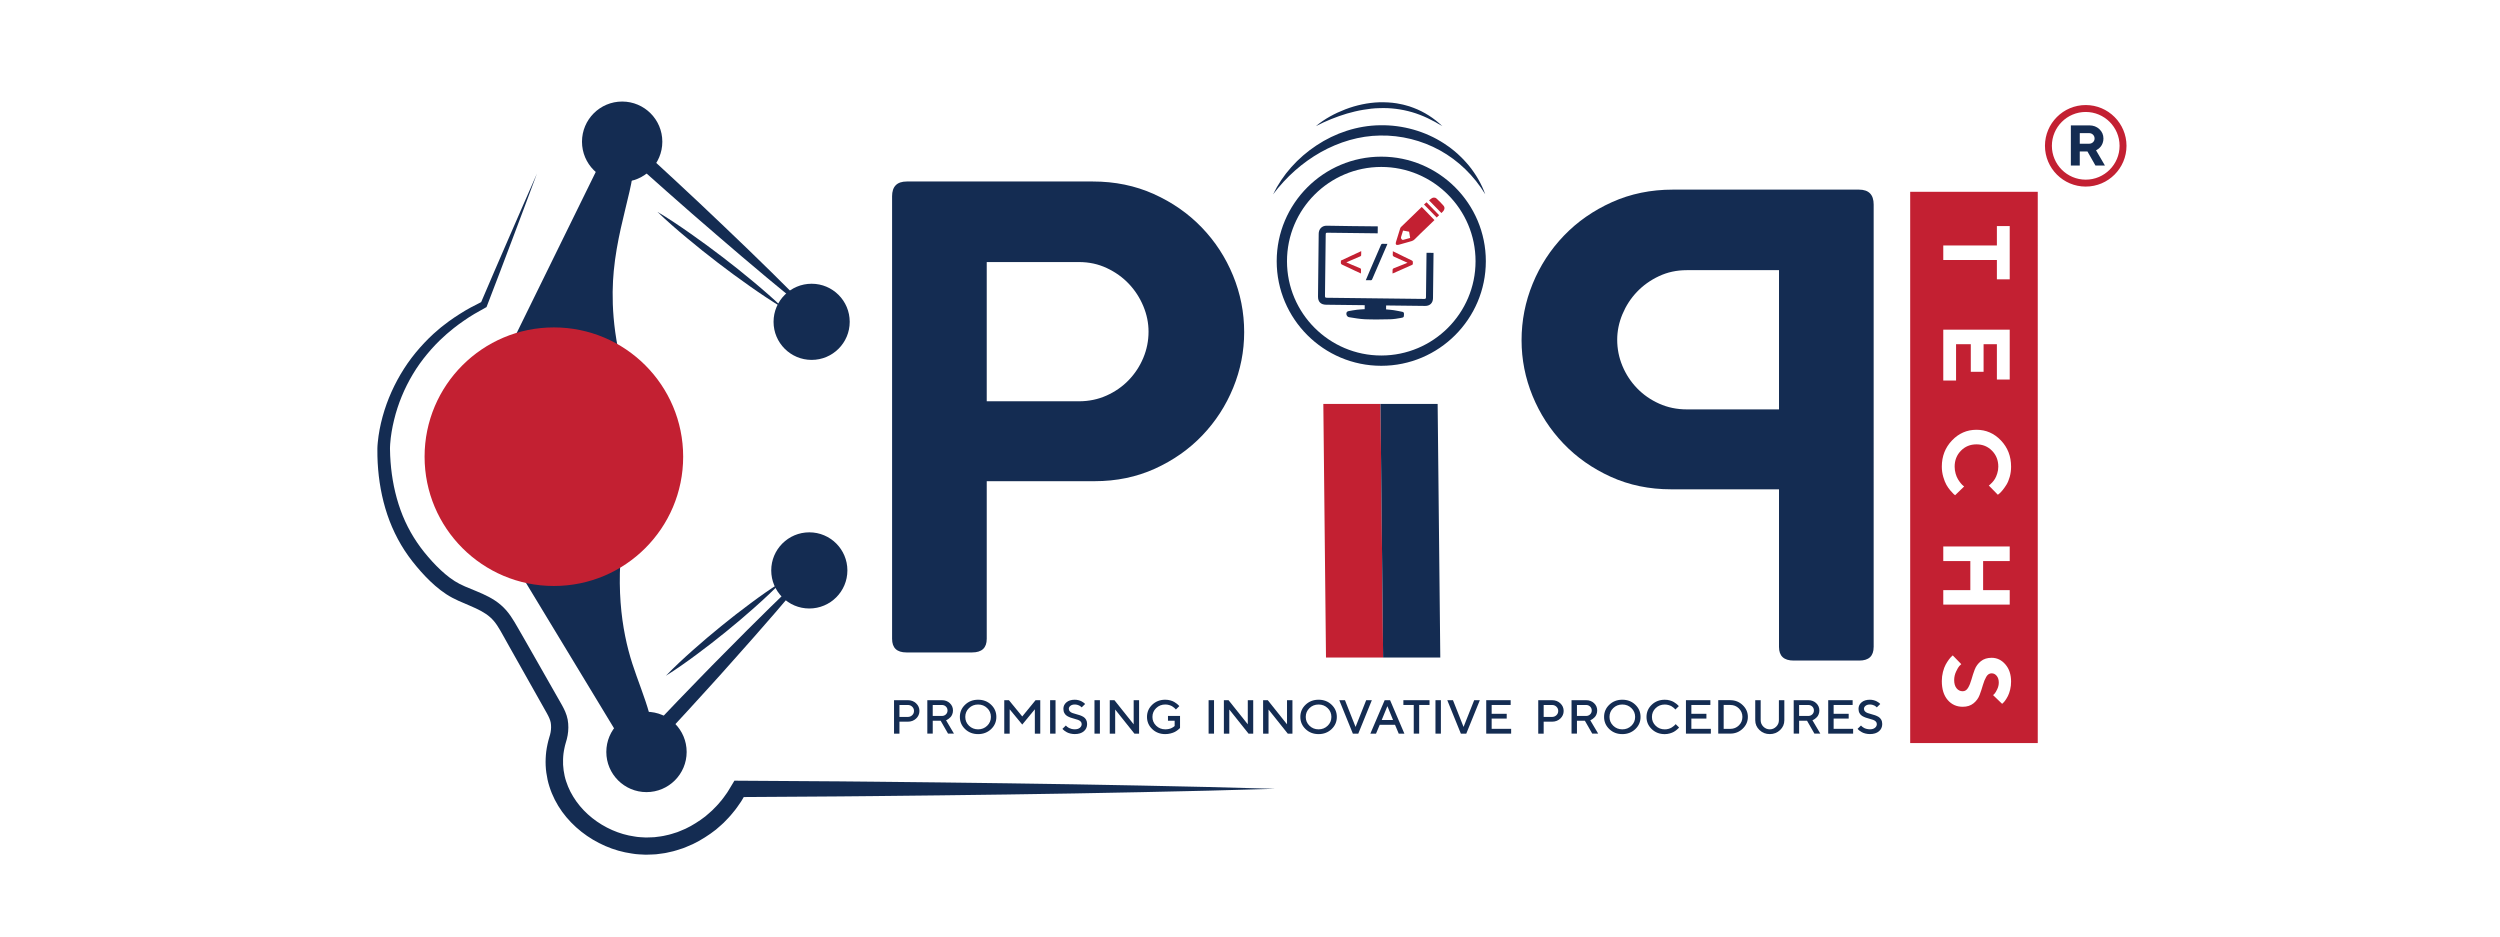 <?xml version="1.0" encoding="utf-8"?>
<!-- Generator: Adobe Illustrator 23.0.1, SVG Export Plug-In . SVG Version: 6.00 Build 0)  -->
<svg version="1.1" id="Layer_1" xmlns="http://www.w3.org/2000/svg" xmlns:xlink="http://www.w3.org/1999/xlink" x="0px" y="0px"
	 viewBox="0 0 1701.01 637.43" style="enable-background:new 0 0 1701.01 637.43;" xml:space="preserve">
<style type="text/css">
	.st0{fill:#142C52;}
	.st1{fill:#C32032;}
	.st2{fill:#EB2027;}
</style>
<g>
	<path class="st0" d="M606.97,133.63c0-6.76,3.34-10.14,10.03-10.14h126.58c15,0,28.82,2.84,41.45,8.52
		c12.63,5.68,23.51,13.27,32.65,22.76c9.14,9.49,16.23,20.39,21.28,32.69c5.05,12.3,7.58,25.14,7.58,38.52
		c0,13.09-2.49,25.71-7.48,37.87c-4.98,12.16-11.97,22.95-20.97,32.37c-9,9.42-19.75,16.98-32.24,22.66
		c-12.5,5.68-26.18,8.52-41.06,8.52h-73.41v107.24c0,6.19-3.33,9.28-9.99,9.28h-44.64c-6.52,0-9.77-3.09-9.77-9.28V133.63z
		 M781.47,225.66c0-5.91-1.19-11.71-3.57-17.41c-2.38-5.69-5.66-10.74-9.83-15.14s-9.15-7.96-14.96-10.7
		c-5.81-2.74-12.13-4.11-18.98-4.11h-62.75v94.73h62.75c6.7,0,12.95-1.29,18.76-3.89c5.8-2.6,10.83-6.09,15.07-10.49
		c4.24-4.4,7.56-9.44,9.94-15.14C780.28,237.81,781.47,231.86,781.47,225.66z"/>
</g>
<g>
	<g>
		<path class="st0" d="M1274.84,440.17c0,6.19-3.26,9.28-9.77,9.28h-44.64c-6.66,0-9.99-3.09-9.99-9.28V332.93h-73.41
			c-14.88,0-28.56-2.84-41.06-8.52c-12.49-5.68-23.24-13.23-32.24-22.66c-9-9.42-15.99-20.21-20.97-32.37
			c-4.98-12.15-7.48-24.78-7.48-37.87c0-13.38,2.53-26.22,7.58-38.52c5.05-12.3,12.15-23.2,21.28-32.69s20.02-17.08,32.65-22.76
			c12.63-5.68,26.45-8.52,41.45-8.52h126.58c6.69,0,10.03,3.38,10.03,10.14V440.17z M1103.92,249.03c2.38,5.7,5.7,10.75,9.94,15.14
			c4.24,4.4,9.27,7.89,15.07,10.49c5.81,2.6,12.06,3.89,18.76,3.89h62.75v-94.73h-62.75c-6.85,0-13.17,1.37-18.98,4.11
			c-5.81,2.74-10.79,6.31-14.96,10.7s-7.45,9.44-9.83,15.14c-2.38,5.7-3.57,11.5-3.57,17.41
			C1100.35,237.39,1101.54,243.34,1103.92,249.03z"/>
	</g>
</g>
<g>
	<path class="st0" d="M617.69,476.41c2.24,0,4.12,0.71,5.63,2.13s2.27,3.15,2.27,5.19c0,2.04-0.76,3.76-2.27,5.18
		c-1.51,1.42-3.39,2.13-5.63,2.13h-5.7v8.13h-3.69v-22.76H617.69z M611.99,479.67v8.13h5.7c1.16,0,2.15-0.39,2.97-1.17
		c0.82-0.78,1.23-1.74,1.23-2.89c0-1.15-0.41-2.11-1.23-2.9c-0.82-0.78-1.81-1.17-2.97-1.17H611.99z"/>
	<path class="st0" d="M630.95,476.41h9.9c2.17,0,3.98,0.67,5.41,2.02s2.15,3,2.15,4.98c0,0.93-0.16,1.8-0.49,2.61
		c-0.33,0.81-0.72,1.45-1.18,1.91s-0.92,0.87-1.38,1.22c-0.46,0.35-0.85,0.59-1.18,0.71l-0.48,0.21l5.38,9.09h-4.03l-5.03-8.78
		h-5.38v8.78h-3.69V476.41z M643.59,480.74c-0.74-0.71-1.65-1.07-2.75-1.07h-6.21v7.47h6.21c1.09,0,2.01-0.36,2.75-1.07
		c0.74-0.71,1.11-1.6,1.11-2.67C644.7,482.34,644.33,481.45,643.59,480.74z"/>
	<path class="st0" d="M656.67,479.49c2.38-2.26,5.33-3.4,8.84-3.4c3.51,0,6.46,1.13,8.84,3.4c2.38,2.26,3.57,5.03,3.57,8.3
		c0,3.27-1.19,6.04-3.57,8.3c-2.38,2.26-5.33,3.4-8.84,3.4c-3.51,0-6.46-1.13-8.84-3.4c-2.38-2.26-3.57-5.03-3.57-8.3
		C653.09,484.52,654.28,481.75,656.67,479.49z M659.31,493.79c1.69,1.64,3.75,2.46,6.19,2.46s4.51-0.82,6.19-2.46s2.53-3.64,2.53-6
		s-0.84-4.36-2.53-5.99c-1.69-1.63-3.75-2.45-6.19-2.45s-4.51,0.82-6.19,2.45c-1.69,1.63-2.53,3.63-2.53,5.99
		S657.62,492.15,659.31,493.79z"/>
	<path class="st0" d="M704.6,476.41h3.2v22.76h-3.69V482.6L695.54,493l-8.55-10.39v16.57h-3.69v-22.76h3.18l9.06,11.06L704.6,476.41
		z"/>
	<path class="st0" d="M714.5,476.41h3.69v22.76h-3.69V476.41z"/>
	<path class="st0" d="M735.28,490.91c-0.46-0.47-1.05-0.84-1.78-1.11c-0.73-0.27-1.53-0.51-2.42-0.73s-1.77-0.48-2.65-0.8
		s-1.69-0.7-2.42-1.14s-1.32-1.08-1.78-1.9c-0.46-0.82-0.69-1.81-0.69-2.96c0-1.76,0.69-3.22,2.08-4.4
		c1.39-1.18,3.27-1.77,5.64-1.77c0.87,0,1.71,0.1,2.52,0.31c0.8,0.21,1.47,0.45,2,0.73s0.99,0.56,1.39,0.84
		c0.4,0.28,0.69,0.52,0.88,0.72l0.26,0.32l-2.34,2.29c-0.04-0.04-0.11-0.11-0.19-0.21c-0.08-0.1-0.27-0.26-0.56-0.48
		c-0.29-0.22-0.6-0.41-0.93-0.59c-0.33-0.17-0.77-0.33-1.31-0.47c-0.54-0.14-1.11-0.21-1.71-0.21c-1.21,0-2.19,0.29-2.93,0.87
		c-0.74,0.58-1.11,1.26-1.11,2.05c0,0.7,0.23,1.29,0.69,1.76c0.46,0.48,1.05,0.85,1.78,1.12s1.53,0.51,2.42,0.73
		c0.89,0.22,1.77,0.48,2.66,0.79c0.88,0.31,1.69,0.69,2.42,1.13s1.32,1.08,1.78,1.9c0.46,0.83,0.69,1.81,0.69,2.95
		c0,2.01-0.74,3.65-2.23,4.92s-3.54,1.9-6.16,1.9c-1.07,0-2.09-0.12-3.06-0.37c-0.97-0.25-1.76-0.54-2.38-0.89
		c-0.62-0.34-1.16-0.69-1.62-1.04c-0.46-0.35-0.79-0.64-1-0.87l-0.33-0.4l2.34-2.27c0.04,0.06,0.12,0.16,0.22,0.28
		c0.1,0.12,0.34,0.33,0.7,0.63c0.37,0.3,0.76,0.57,1.19,0.79s0.99,0.43,1.7,0.62c0.7,0.18,1.45,0.28,2.24,0.28
		c1.45,0,2.6-0.34,3.44-1.03s1.26-1.54,1.26-2.55C735.97,491.96,735.74,491.38,735.28,490.91z"/>
	<path class="st0" d="M744.69,476.41h3.69v22.76h-3.69V476.41z"/>
	<path class="st0" d="M775.04,476.41v22.76h-3.18l-13.09-16.41v16.41h-3.69v-22.76h3.18l13.09,16.42v-16.42H775.04z"/>
	<path class="st0" d="M802.9,487.14v8.13c-0.09,0.11-0.22,0.26-0.4,0.45c-0.18,0.2-0.58,0.54-1.21,1.03
		c-0.63,0.49-1.3,0.92-2.02,1.29c-0.72,0.37-1.66,0.7-2.82,1s-2.37,0.45-3.61,0.45c-3.52,0-6.47-1.13-8.85-3.4
		c-2.38-2.26-3.57-5.03-3.57-8.3c0-3.27,1.19-6.04,3.57-8.3c2.38-2.26,5.33-3.4,8.85-3.4c1.19,0,2.33,0.15,3.43,0.45
		c1.09,0.3,2,0.67,2.71,1.1c0.72,0.43,1.34,0.86,1.88,1.29c0.54,0.42,0.93,0.79,1.18,1.09l0.36,0.44l-2.34,2.29
		c-0.07-0.08-0.16-0.2-0.29-0.36c-0.13-0.15-0.41-0.43-0.86-0.83c-0.45-0.4-0.93-0.75-1.44-1.04c-0.51-0.29-1.18-0.56-2.01-0.81
		c-0.83-0.25-1.7-0.37-2.61-0.37c-2.44,0-4.5,0.82-6.19,2.45c-1.69,1.63-2.54,3.63-2.54,5.99s0.84,4.36,2.53,6s3.76,2.46,6.2,2.46
		c0.81,0,1.58-0.08,2.32-0.23c0.74-0.15,1.34-0.34,1.81-0.57s0.88-0.45,1.24-0.68s0.61-0.42,0.76-0.56l0.25-0.24v-3.57h-4.54v-3.25
		H802.9z"/>
	<path class="st0" d="M822.34,476.41h3.69v22.76h-3.69V476.41z"/>
	<path class="st0" d="M852.69,476.41v22.76h-3.18l-13.09-16.41v16.41h-3.69v-22.76h3.18l13.09,16.42v-16.42H852.69z"/>
	<path class="st0" d="M879.38,476.41v22.76h-3.18l-13.09-16.41v16.41h-3.69v-22.76h3.18l13.09,16.42v-16.42H879.38z"/>
	<path class="st0" d="M888.33,479.49c2.38-2.26,5.33-3.4,8.84-3.4s6.46,1.13,8.84,3.4s3.57,5.03,3.57,8.3c0,3.27-1.19,6.04-3.57,8.3
		c-2.38,2.26-5.33,3.4-8.84,3.4s-6.46-1.13-8.84-3.4c-2.38-2.26-3.57-5.03-3.57-8.3C884.75,484.52,885.94,481.75,888.33,479.49z
		 M890.97,493.79c1.69,1.64,3.75,2.46,6.19,2.46c2.44,0,4.51-0.82,6.19-2.46c1.69-1.64,2.53-3.64,2.53-6s-0.84-4.36-2.53-5.99
		c-1.69-1.63-3.75-2.45-6.19-2.45c-2.44,0-4.51,0.82-6.19,2.45c-1.69,1.63-2.53,3.63-2.53,5.99S889.28,492.15,890.97,493.79z"/>
	<path class="st0" d="M911.25,476.41h3.87l7.21,18.2l7.23-18.2h3.85l-9.23,22.76h-3.69L911.25,476.41z"/>
	<path class="st0" d="M942.13,476.41h3.69l9.73,22.76h-3.85l-2.52-6.01h-10.41l-2.52,6.01h-3.85L942.13,476.41z M940.12,489.9h7.72
		l-3.85-9.43L940.12,489.9z"/>
	<path class="st0" d="M972.66,476.41v3.25h-7.05v19.5h-3.69v-19.5h-7.05v-3.25H972.66z"/>
	<path class="st0" d="M976.7,476.41h3.69v22.76h-3.69V476.41z"/>
	<path class="st0" d="M984.73,476.41h3.87l7.21,18.2l7.23-18.2h3.85l-9.23,22.76h-3.69L984.73,476.41z"/>
	<path class="st0" d="M1028.19,495.92v3.25h-16.95v-22.76h16.62v3.25h-12.93v6.01h10.24v3.25h-10.24v6.98H1028.19z"/>
	<path class="st0" d="M1056.02,476.41c2.24,0,4.12,0.71,5.63,2.13c1.51,1.42,2.27,3.15,2.27,5.19c0,2.04-0.76,3.76-2.27,5.18
		c-1.51,1.42-3.39,2.13-5.63,2.13h-5.7v8.13h-3.69v-22.76H1056.02z M1050.32,479.67v8.13h5.7c1.16,0,2.15-0.39,2.97-1.17
		c0.82-0.78,1.23-1.74,1.23-2.89c0-1.15-0.41-2.11-1.23-2.9c-0.82-0.78-1.81-1.17-2.97-1.17H1050.32z"/>
	<path class="st0" d="M1069.28,476.41h9.9c2.17,0,3.98,0.67,5.41,2.02c1.43,1.34,2.15,3,2.15,4.98c0,0.93-0.16,1.8-0.49,2.61
		c-0.33,0.81-0.72,1.45-1.18,1.91c-0.46,0.47-0.92,0.87-1.38,1.22c-0.46,0.35-0.85,0.59-1.18,0.71l-0.48,0.21l5.38,9.09h-4.03
		l-5.03-8.78h-5.38v8.78h-3.69V476.41z M1081.92,480.74c-0.74-0.71-1.65-1.07-2.75-1.07h-6.21v7.47h6.21c1.09,0,2.01-0.36,2.75-1.07
		c0.74-0.71,1.11-1.6,1.11-2.67C1083.03,482.34,1082.66,481.45,1081.92,480.74z"/>
	<path class="st0" d="M1094.99,479.49c2.38-2.26,5.33-3.4,8.84-3.4s6.46,1.13,8.84,3.4s3.57,5.03,3.57,8.3
		c0,3.27-1.19,6.04-3.57,8.3c-2.38,2.26-5.33,3.4-8.84,3.4s-6.46-1.13-8.84-3.4c-2.38-2.26-3.57-5.03-3.57-8.3
		C1091.42,484.52,1092.61,481.75,1094.99,479.49z M1097.64,493.79c1.69,1.64,3.75,2.46,6.19,2.46c2.44,0,4.51-0.82,6.19-2.46
		c1.69-1.64,2.53-3.64,2.53-6s-0.84-4.36-2.53-5.99c-1.69-1.63-3.75-2.45-6.19-2.45c-2.44,0-4.51,0.82-6.19,2.45
		c-1.69,1.63-2.53,3.63-2.53,5.99S1095.95,492.15,1097.64,493.79z"/>
	<path class="st0" d="M1136.13,476.55c1.09,0.3,2,0.67,2.71,1.1s1.34,0.86,1.88,1.29c0.54,0.42,0.93,0.79,1.18,1.09l0.36,0.45
		l-2.34,2.29c-0.07-0.08-0.16-0.2-0.29-0.36c-0.13-0.15-0.41-0.43-0.86-0.83c-0.45-0.4-0.93-0.75-1.44-1.04
		c-0.51-0.29-1.18-0.56-2.01-0.81c-0.83-0.25-1.7-0.37-2.61-0.37c-2.44,0-4.5,0.82-6.19,2.45c-1.69,1.63-2.54,3.63-2.54,5.99
		s0.84,4.36,2.53,6c1.69,1.64,3.75,2.46,6.2,2.46c0.92,0,1.79-0.12,2.63-0.37c0.83-0.25,1.53-0.55,2.08-0.9
		c0.55-0.35,1.04-0.7,1.46-1.04c0.42-0.34,0.74-0.64,0.94-0.88l0.26-0.4l2.36,2.29c-0.09,0.13-0.22,0.29-0.4,0.5
		c-0.18,0.21-0.58,0.57-1.2,1.09c-0.62,0.52-1.27,0.98-1.97,1.38c-0.69,0.4-1.6,0.76-2.72,1.09c-1.12,0.32-2.27,0.48-3.45,0.48
		c-3.52,0-6.47-1.13-8.85-3.4c-2.38-2.26-3.57-5.03-3.57-8.3c0-3.27,1.19-6.04,3.57-8.3c2.38-2.26,5.33-3.4,8.85-3.4
		C1133.89,476.09,1135.04,476.25,1136.13,476.55z"/>
	<path class="st0" d="M1164.07,495.92v3.25h-16.95v-22.76h16.62v3.25h-12.93v6.01h10.24v3.25h-10.24v6.98H1164.07z"/>
	<path class="st0" d="M1177.33,476.41c3.27,0,6.07,1.12,8.41,3.36c2.34,2.24,3.51,4.91,3.51,8.01s-1.17,5.77-3.51,8.01
		s-5.14,3.36-8.41,3.36h-8.23v-22.76H1177.33z M1172.79,479.67v16.25h4.54c2.28,0,4.22-0.79,5.82-2.36
		c1.59-1.57,2.39-3.49,2.39-5.77s-0.8-4.2-2.39-5.77c-1.6-1.57-3.53-2.36-5.82-2.36H1172.79z"/>
	<path class="st0" d="M1208.53,494.42c1.23-1.22,1.84-2.67,1.84-4.35v-13.66h3.7v13.66c0,2.6-0.96,4.82-2.89,6.66
		c-1.93,1.83-4.27,2.75-7.01,2.75s-5.09-0.92-7.01-2.76c-1.93-1.84-2.89-4.06-2.89-6.65v-13.66h3.7v13.66
		c0,1.69,0.62,3.14,1.84,4.36c1.23,1.21,2.68,1.82,4.36,1.82S1207.3,495.64,1208.53,494.42z"/>
	<path class="st0" d="M1220.44,476.41h9.9c2.17,0,3.98,0.67,5.41,2.02c1.43,1.34,2.15,3,2.15,4.98c0,0.93-0.16,1.8-0.49,2.61
		c-0.33,0.81-0.72,1.45-1.18,1.91c-0.46,0.47-0.92,0.87-1.38,1.22c-0.46,0.35-0.85,0.59-1.18,0.71l-0.48,0.21l5.38,9.09h-4.03
		l-5.03-8.78h-5.38v8.78h-3.69V476.41z M1233.08,480.74c-0.74-0.71-1.65-1.07-2.75-1.07h-6.21v7.47h6.21c1.09,0,2.01-0.36,2.75-1.07
		c0.74-0.71,1.11-1.6,1.11-2.67C1234.19,482.34,1233.82,481.45,1233.08,480.74z"/>
	<path class="st0" d="M1260.87,495.92v3.25h-16.95v-22.76h16.62v3.25h-12.93v6.01h10.24v3.25h-10.24v6.98H1260.87z"/>
	<path class="st0" d="M1276.29,490.91c-0.46-0.47-1.05-0.84-1.78-1.11c-0.73-0.27-1.53-0.51-2.42-0.73
		c-0.88-0.22-1.77-0.48-2.65-0.8s-1.69-0.7-2.42-1.14s-1.32-1.08-1.78-1.9c-0.46-0.82-0.69-1.81-0.69-2.96
		c0-1.76,0.69-3.22,2.08-4.4c1.39-1.18,3.27-1.77,5.64-1.77c0.87,0,1.71,0.1,2.52,0.31c0.8,0.21,1.47,0.45,2,0.73
		c0.53,0.28,0.99,0.56,1.39,0.84c0.4,0.28,0.69,0.52,0.88,0.72l0.26,0.32l-2.34,2.29c-0.04-0.04-0.11-0.11-0.19-0.21
		s-0.27-0.26-0.56-0.48c-0.29-0.22-0.6-0.41-0.93-0.59c-0.33-0.17-0.77-0.33-1.31-0.47c-0.54-0.14-1.11-0.21-1.71-0.21
		c-1.21,0-2.19,0.29-2.92,0.87c-0.74,0.58-1.11,1.26-1.11,2.05c0,0.7,0.23,1.29,0.69,1.76c0.46,0.48,1.05,0.85,1.78,1.12
		s1.53,0.51,2.42,0.73s1.77,0.48,2.65,0.79c0.88,0.31,1.69,0.69,2.42,1.13c0.73,0.44,1.32,1.08,1.78,1.9s0.69,1.81,0.69,2.95
		c0,2.01-0.74,3.65-2.23,4.92c-1.49,1.27-3.54,1.9-6.16,1.9c-1.07,0-2.09-0.12-3.06-0.37c-0.97-0.25-1.76-0.54-2.38-0.89
		c-0.62-0.34-1.16-0.69-1.62-1.04c-0.46-0.35-0.79-0.64-1-0.87l-0.33-0.4l2.34-2.27c0.04,0.06,0.12,0.16,0.22,0.28
		c0.1,0.12,0.34,0.33,0.71,0.63c0.37,0.3,0.76,0.57,1.19,0.79c0.43,0.23,0.99,0.43,1.7,0.62c0.71,0.18,1.45,0.28,2.24,0.28
		c1.45,0,2.6-0.34,3.44-1.03c0.84-0.69,1.26-1.54,1.26-2.55C1276.98,491.96,1276.75,491.38,1276.29,490.91z"/>
</g>
<polygon class="st1" points="941.09,447.37 902.21,447.37 900.4,274.82 939.29,274.82 "/>
<polygon class="st0" points="979.98,447.37 941.09,447.37 939.29,274.82 978.18,274.82 "/>
<path class="st0" d="M557.07,217.62c-11.87-9.3-23.46-18.92-35.05-28.52c-11.53-9.68-23.04-19.38-34.4-29.23
	c-11.42-9.8-22.75-19.69-34.01-29.67c-11.27-9.96-22.47-20-33.63-30.08l8.09-2.15c-4.84,14.87-9.78,29.71-14.78,44.53
	c-5.05,14.8-10.08,29.61-15.37,44.34l-7.88,22.11l-8.08,22.04c-5.53,14.65-11.01,29.31-16.95,43.82
	c3.78-15.22,8.02-30.29,12.2-45.38l6.5-22.56l6.7-22.49c4.44-15,9.12-29.93,13.79-44.86c4.72-14.91,9.5-29.8,14.38-44.67l2.4-7.32
	l5.69,5.17c11.13,10.12,22.22,20.28,33.24,30.52c11.03,10.23,21.99,20.53,32.86,30.94c10.93,10.34,21.71,20.85,32.47,31.37
	C535.94,196.14,546.65,206.72,557.07,217.62z"/>
<path class="st0" d="M414.64,98.08c-26.86,54.7-53.72,109.4-80.57,164.1c30.73-0.77,61.45-1.55,92.18-2.32
	c-10.18-32.87-10.23-58.63-8.64-75.52c3.86-40.86,21.59-74.77,9.16-84.35C422.99,97.09,417.82,97.51,414.64,98.08z"/>
<path class="st0" d="M556.76,382.01c-9.41,11.67-19.17,23.01-28.89,34.39l-14.75,16.91c-4.92,5.63-9.93,11.18-14.89,16.78
	l-7.46,8.38l-7.52,8.32c-5,5.56-10.07,11.05-15.11,16.58l-15.21,16.48l-15.31,16.38l-5.4,5.78l-2.89-7.37
	c-5.31-13.53-10.57-27.09-15.72-40.68c-5.16-13.59-10.26-27.21-15.19-40.89c-2.46-6.84-5.01-13.65-7.41-20.52l-7.23-20.59
	c-4.7-13.77-9.41-27.54-13.72-41.47c6.34,13.13,12.28,26.41,18.24,39.69l8.75,19.99c2.93,6.66,5.71,13.38,8.57,20.06
	c5.72,13.37,11.27,26.81,16.77,40.27c5.5,13.46,10.89,26.96,16.24,40.48l-8.29-1.59l15.38-16.31l15.49-16.22
	c5.2-5.37,10.36-10.78,15.59-16.12l7.83-8.03l7.89-7.97c5.27-5.3,10.49-10.65,15.8-15.92l15.95-15.78
	C535,402.6,545.71,392.14,556.76,382.01z"/>
<path class="st0" d="M428.57,513.33c-31.57-52.12-63.13-104.25-94.7-156.37c30.68-1.93,61.35-3.87,92.03-5.8
	c-8.32,45.15-2.85,77.98,4.32,100.33c6.87,21.4,20.5,49.41,10.27,58.87C437.15,513.43,432.26,513.65,428.57,513.33z"/>
<circle class="st0" cx="550.66" cy="388.11" r="25.91"/>
<circle class="st0" cx="439.87" cy="511.63" r="27.33"/>
<circle class="st0" cx="423.32" cy="96.42" r="27.33"/>
<circle class="st1" cx="376.86" cy="310.74" r="87.97"/>
<circle class="st0" cx="552.24" cy="218.97" r="25.91"/>
<path class="st0" d="M365.35,118.1l-8.42,22.56l-8.48,22.53l-8.52,22.52l-8.61,22.48l-0.29,0.76l-0.83,0.45
	c-5,2.73-9.96,5.54-14.59,8.82c-2.37,1.55-4.59,3.33-6.85,5.03c-1.12,0.87-2.18,1.81-3.27,2.7l-1.62,1.36l-1.56,1.43
	c-4.23,3.74-8.1,7.87-11.69,12.19c-3.59,4.33-6.88,8.9-9.74,13.73c-5.75,9.62-10.09,20.09-12.72,30.94
	c-1.32,5.41-2.29,10.94-2.68,16.4c-0.05,0.68-0.08,1.36-0.11,2.02l-0.02,0.97l0,0.45l0.01,0.53l0.12,4.21l0.26,4.2
	c0.1,1.4,0.26,2.79,0.38,4.19c1.19,11.13,3.74,22.09,7.9,32.35c2.1,5.12,4.6,10.05,7.49,14.71c2.91,4.68,6.13,9.03,9.82,13.3
	c3.63,4.23,7.5,8.22,11.63,11.71c2.06,1.74,4.21,3.37,6.39,4.74c2.13,1.35,4.47,2.53,6.98,3.63c5.01,2.22,10.62,4.14,16.26,7.12
	c2.81,1.5,5.63,3.27,8.2,5.51c1.26,1.13,2.53,2.31,3.64,3.61c1.12,1.28,2.12,2.61,3.04,3.93c1.83,2.65,3.34,5.31,4.78,7.8l4.33,7.52
	l8.6,15.08l17.21,30.24c1.48,2.7,3.1,5.86,3.85,9.76c0.19,1.01,0.28,1.89,0.36,2.78c0.07,0.89,0.1,1.79,0.1,2.68
	c-0.02,1.78-0.17,3.55-0.48,5.29c-0.15,0.87-0.34,1.73-0.56,2.59c-0.21,0.84-0.52,1.75-0.66,2.3c-0.35,1.24-0.71,2.48-0.94,3.74
	c-0.31,1.25-0.45,2.52-0.66,3.78c-0.12,1.27-0.28,2.54-0.29,3.81c-0.1,2.54,0.01,5.1,0.38,7.61c0.36,2.52,0.89,5.02,1.7,7.45
	c0.8,2.43,1.76,4.82,2.94,7.11c1.19,2.29,2.55,4.49,4.05,6.62c6.07,8.46,14.68,15.2,24.35,19.45c4.84,2.14,9.95,3.62,15.13,4.36
	c2.58,0.51,5.22,0.52,7.84,0.7c1.31,0.01,2.63-0.09,3.94-0.13c0.66-0.03,1.32-0.03,1.97-0.09l1.96-0.26l1.96-0.25
	c0.65-0.09,1.31-0.15,1.95-0.32l3.87-0.86c0.65-0.12,1.28-0.34,1.91-0.54l1.89-0.6l1.9-0.59c0.62-0.23,1.23-0.5,1.84-0.75
	c4.98-1.85,9.62-4.58,14-7.6l3.23-2.37l3.03-2.63c0.49-0.45,1.04-0.85,1.5-1.33l1.41-1.43l1.41-1.42c0.48-0.47,0.95-0.94,1.37-1.47
	l2.59-3.07c0.45-0.5,0.83-1.05,1.22-1.6l1.17-1.63l1.17-1.63c0.4-0.54,0.7-1.14,1.06-1.71l2.07-3.44l1.78-2.95l3.13,0.02l45.6,0.3
	c15.2,0.11,30.4,0.17,45.6,0.37l45.6,0.5c15.2,0.16,30.4,0.33,45.6,0.59l45.6,0.69l45.6,0.85c30.4,0.57,60.8,1.33,91.19,2.21
	c-30.4,0.91-60.79,1.69-91.19,2.28l-45.6,0.88l-45.6,0.71c-15.2,0.26-30.4,0.43-45.6,0.59l-45.6,0.5c-15.2,0.2-30.4,0.26-45.6,0.37
	l-45.6,0.3l4.91-2.93l-2.34,4.03c-0.4,0.66-0.76,1.36-1.2,1.99l-1.33,1.91l-1.33,1.91c-0.45,0.64-0.88,1.28-1.39,1.87l-2.96,3.6
	c-0.48,0.61-1.02,1.17-1.56,1.73l-1.62,1.68l-1.62,1.68c-0.54,0.56-1.15,1.05-1.72,1.57l-3.52,3.07l-3.75,2.79
	c-5.1,3.56-10.53,6.75-16.39,8.98c-0.73,0.29-1.44,0.61-2.18,0.88l-2.24,0.72l-2.24,0.72c-0.75,0.24-1.49,0.5-2.26,0.65l-4.6,1.04
	c-0.76,0.2-1.55,0.28-2.33,0.39l-2.34,0.32l-2.34,0.31c-0.78,0.07-1.57,0.08-2.36,0.13c-1.58,0.05-3.15,0.17-4.73,0.16
	c-3.15-0.17-6.32-0.21-9.44-0.79c-6.26-0.88-12.39-2.64-18.14-5.15c-11.52-5.01-21.84-12.96-29.34-23.29
	c-3.72-5.18-6.7-10.95-8.64-17.12c-1-3.07-1.67-6.25-2.11-9.46c-0.45-3.21-0.58-6.47-0.44-9.7c0.04-1.62,0.23-3.23,0.4-4.84
	c0.26-1.59,0.46-3.2,0.84-4.76c0.31-1.58,0.76-3.12,1.2-4.67c0.24-0.85,0.41-1.31,0.55-1.87c0.14-0.55,0.27-1.1,0.37-1.65
	c0.21-1.11,0.3-2.23,0.32-3.35c0.01-0.56-0.01-1.11-0.05-1.66c-0.04-0.55-0.11-1.12-0.18-1.52c-0.32-1.81-1.27-3.93-2.57-6.29
	l-17-30.18l-8.52-15.13l-4.23-7.58c-1.41-2.54-2.75-4.93-4.18-7.06c-0.72-1.06-1.45-2.06-2.22-2.97c-0.76-0.91-1.62-1.71-2.49-2.53
	c-1.77-1.59-3.86-2.96-6.13-4.22c-4.56-2.51-9.91-4.46-15.45-6.98c-2.77-1.26-5.6-2.71-8.33-4.5c-2.69-1.75-5.13-3.67-7.47-5.69
	c-4.65-4.05-8.8-8.46-12.64-13.06c-3.82-4.54-7.48-9.54-10.55-14.76c-3.09-5.24-5.72-10.72-7.89-16.36
	c-4.3-11.3-6.76-23.17-7.77-35.06c-0.1-1.49-0.23-2.98-0.31-4.47l-0.17-4.47l-0.03-4.47l0-0.56l0.01-0.63l0.05-1.2
	c0.05-0.78,0.1-1.55,0.18-2.31c0.57-6.08,1.72-11.97,3.31-17.76c3.17-11.56,8.15-22.57,14.58-32.62c3.2-5.03,6.84-9.78,10.77-14.24
	c3.94-4.45,8.15-8.67,12.71-12.46l1.69-1.44l1.76-1.36c1.18-0.9,2.32-1.83,3.53-2.69c2.43-1.69,4.81-3.44,7.34-4.96
	c4.95-3.22,10.19-5.93,15.45-8.54l-1.12,1.21l9.49-22.13l9.57-22.09l9.61-22.08L365.35,118.1z"/>
<path class="st1" d="M1299.7,130.49v375.08h86.8V130.49H1299.7z M1322.21,167.02h36.48v-13.2h8.73v36.25h-8.73V176.9h-36.48V167.02z
	 M1322.21,224.29h45.21v33.96h-8.73V234.2h-9.05v18.77h-8.7V234.2h-10.03v24.72h-8.7V224.29z M1367.72,469.2
	c-0.43,1.76-0.94,3.2-1.51,4.33c-0.58,1.13-1.17,2.11-1.77,2.96c-0.6,0.85-1.12,1.45-1.56,1.82l-0.63,0.58l-6.15-5.92
	c0.29-0.26,0.66-0.62,1.09-1.08s1-1.43,1.72-2.91c0.71-1.48,1.07-3,1.07-4.57c0-1.89-0.47-3.41-1.42-4.56
	c-0.95-1.15-2.09-1.72-3.44-1.72c-1.51,0-2.73,0.78-3.64,2.33c-0.91,1.56-1.69,3.44-2.32,5.67c-0.63,2.22-1.37,4.45-2.21,6.7
	c-0.84,2.24-2.23,4.15-4.16,5.71c-1.93,1.57-4.38,2.35-7.35,2.35c-4.18,0-7.6-1.55-10.25-4.65s-3.97-7.38-3.97-12.83
	c0-2.15,0.26-4.22,0.77-6.23c0.51-2.01,1.13-3.66,1.84-4.96s1.44-2.44,2.18-3.43c0.74-0.99,1.36-1.7,1.86-2.12l0.79-0.74l5.8,5.96
	c-0.34,0.3-0.77,0.72-1.31,1.27c-0.54,0.55-1.26,1.77-2.16,3.65s-1.36,3.86-1.36,5.92c0,2.38,0.55,4.24,1.64,5.59
	c1.09,1.34,2.48,2.01,4.16,2.01c1.51,0,2.73-0.78,3.66-2.33c0.92-1.56,1.7-3.45,2.32-5.7c0.62-2.24,1.35-4.48,2.19-6.7
	c0.84-2.22,2.23-4.12,4.16-5.68c1.93-1.57,4.38-2.35,7.35-2.35c3.66,0,6.78,1.5,9.36,4.49c2.59,2.99,3.88,6.88,3.88,11.67
	C1368.36,465.62,1368.15,467.44,1367.72,469.2z M1322.21,381.74v-9.92h45.21v9.92h-18.1v19.77h18.1v9.88h-45.21v-9.88h18.41v-19.77
	H1322.21z M1367.43,324.44c-0.62,2.19-1.37,3.99-2.25,5.39c-0.88,1.41-1.77,2.65-2.65,3.73c-0.88,1.08-1.63,1.86-2.24,2.33
	l-0.95,0.74l-6.15-6.28c0.17-0.13,0.4-0.31,0.71-0.53c0.3-0.23,0.83-0.73,1.56-1.51c0.74-0.78,1.38-1.64,1.94-2.56
	c0.56-0.92,1.07-2.14,1.54-3.64s0.71-3.04,0.71-4.6c0-4.31-1.42-7.92-4.26-10.82c-2.84-2.9-6.37-4.35-10.59-4.35
	s-7.76,1.45-10.59,4.35c-2.84,2.9-4.26,6.5-4.26,10.82c0,1.67,0.23,3.28,0.68,4.81c0.45,1.53,0.99,2.81,1.61,3.81
	c0.62,1.01,1.25,1.9,1.88,2.67c0.63,0.77,1.18,1.33,1.64,1.67l0.66,0.52l-6.15,5.96c-0.25-0.17-0.58-0.43-0.99-0.79
	c-0.41-0.35-1.14-1.14-2.18-2.35c-1.04-1.21-1.95-2.51-2.74-3.9c-0.79-1.38-1.51-3.2-2.16-5.44c-0.65-2.24-0.98-4.57-0.98-6.97
	c0-7.04,2.31-12.98,6.92-17.82s10.17-7.26,16.66-7.26s12.04,2.42,16.65,7.26s6.9,10.78,6.9,17.82
	C1368.36,319.94,1368.05,322.25,1367.43,324.44z"/>
<path class="st2" d="M906.13,178.51"/>
<path class="st1" d="M912.38,177.29c4.58-2.13,9.1-4.23,13.8-6.42c-0.01,1.1,0.02,2.06-0.07,3.01c-0.02,0.21-0.4,0.45-0.66,0.57
	c-3.05,1.32-6.1,2.63-9.4,4.04c1.29,0.58,2.37,1.08,3.46,1.54c1.9,0.81,3.8,1.61,5.71,2.38c0.58,0.23,0.89,0.5,0.82,1.18
	c-0.08,0.76-0.03,1.53-0.05,2.49c-1.36-0.63-2.62-1.19-3.87-1.78c-2.88-1.36-5.73-2.79-8.64-4.07c-0.92-0.41-1.3-0.89-1.14-1.85
	C912.41,178.02,912.38,177.66,912.38,177.29z"/>
<g>
	<path class="st0" d="M939.82,248.89c-39.23,0-71.15-31.92-71.15-71.15s31.92-71.15,71.15-71.15s71.15,31.92,71.15,71.15
		S979.05,248.89,939.82,248.89z M939.82,113.59c-35.37,0-64.15,28.78-64.15,64.15s28.78,64.15,64.15,64.15
		c35.37,0,64.15-28.78,64.15-64.15S975.19,113.59,939.82,113.59z"/>
</g>
<path class="st0" d="M970.63,171.99c1.66,0.02,3.15,0.04,4.75,0.06c-0.01,0.44-0.01,0.83-0.01,1.22
	c-0.12,9.88-0.23,19.75-0.35,29.63c-0.04,3.25-2.11,5.29-5.36,5.25c-8.38-0.09-16.76-0.2-25.15-0.3c-0.43-0.01-0.86-0.01-1.39-0.02
	c-0.01,0.9-0.02,1.71-0.03,2.69c1.74,0.17,3.47,0.27,5.18,0.53c2,0.3,3.98,0.73,5.97,1.13c0.8,0.16,1.06,0.66,1.04,1.5
	c-0.07,2.16-0.01,2.27-2.2,2.67c-2.35,0.42-4.74,0.82-7.12,0.88c-5.71,0.13-11.43,0.23-17.14,0c-3.64-0.15-7.27-0.84-10.89-1.4
	c-1.52-0.24-2.34-2.19-1.54-3.49c0.21-0.34,0.76-0.58,1.19-0.66c1.92-0.35,3.85-0.69,5.78-0.93c1.69-0.2,3.4-0.26,5.17-0.39
	c0.01-0.88,0.02-1.7,0.03-2.71c-0.42-0.01-0.84-0.01-1.26-0.01c-8.35-0.1-16.69-0.2-25.04-0.3c-3.58-0.04-5.52-2.02-5.48-5.57
	c0.17-14.25,0.38-28.5,0.47-42.75c0.02-3.08,2.13-5.52,5.5-5.44c11.18,0.25,22.37,0.31,33.55,0.44c0.36,0,0.72,0.01,1.15,0.01
	c-0.02,1.59-0.04,3.1-0.06,4.74c-0.43-0.01-0.85-0.01-1.28-0.02c-10.82-0.13-21.65-0.26-32.47-0.39c-1.58-0.02-1.6,0.01-1.62,1.56
	c-0.16,13.67-0.33,27.33-0.49,41c-0.02,1.59,0.06,1.67,1.65,1.69c21.65,0.26,43.29,0.52,64.94,0.78c0.33,0,0.66-0.01,0.98,0.01
	c0.76,0.03,1.17-0.3,1.15-1.09c-0.01-0.25,0.01-0.51,0.01-0.77c0.11-9.4,0.22-18.8,0.34-28.21
	C970.62,172.92,970.62,172.49,970.63,171.99z"/>
<path class="st1" d="M967.39,140.84c2.86,2.97,5.69,5.89,8.61,8.92c-1.68,1.62-3.48,3.36-5.28,5.1c-2.75,2.66-5.55,5.26-8.22,8
	c-1.15,1.18-2.61,1.33-4,1.76c-2.28,0.7-4.58,1.31-6.88,1.94c-1.58,0.43-2.29-0.26-1.82-1.82c0.93-3.11,1.9-6.22,2.88-9.31
	c0.11-0.36,0.33-0.73,0.6-1c4.59-4.46,9.2-8.91,13.81-13.36C967.18,140.96,967.31,140.9,967.39,140.84z M954.65,156.89
	c-0.43,1.38-0.92,2.92-1.39,4.47c-0.26,0.86,0.63,2.05,1.45,1.85c1.7-0.42,3.38-0.93,4.76-1.31c-0.25-1.52-0.47-2.89-0.7-4.26
	C957.46,157.4,956.12,157.16,954.65,156.89z"/>
<path class="st0" d="M929.3,190.63c1.1-2.61,2.14-5.1,3.21-7.58c2.35-5.44,4.73-10.86,7.05-16.3c0.29-0.68,0.61-0.92,1.34-0.86
	c0.98,0.08,1.96,0.04,3.09,0.05c-0.18,0.47-0.31,0.85-0.48,1.23c-3.28,7.59-6.58,15.17-9.84,22.76c-0.23,0.54-0.48,0.8-1.1,0.75
	C931.56,190.62,930.54,190.65,929.3,190.63z"/>
<path class="st1" d="M957.67,178.78c-3.14-1.42-5.98-2.75-8.86-3.98c-0.9-0.38-1.33-0.84-1.17-1.84c0.09-0.6,0.03-1.23,0.04-2.02
	c0.83,0.39,1.58,0.72,2.3,1.08c3.54,1.74,7.05,3.54,10.61,5.2c1.08,0.5,0.59,1.3,0.71,2c0.12,0.67-0.25,0.92-0.82,1.16
	c-4.1,1.79-8.19,3.62-12.28,5.44c-0.19,0.08-0.39,0.15-0.71,0.27c0.01-1.01-0.04-1.92,0.07-2.8c0.03-0.28,0.42-0.63,0.72-0.75
	c2.61-1.06,5.23-2.08,7.85-3.11C956.56,179.26,956.98,179.07,957.67,178.78z"/>
<path class="st1" d="M980.74,144.95c-2.76-2.83-5.49-5.63-8.42-8.63c0.42-0.33,0.91-0.69,1.36-1.09c1.12-0.97,2.65-1.13,3.75-0.13
	c1.66,1.51,3.24,3.12,4.71,4.81c1.06,1.22,0.85,2.76-0.28,3.91C981.49,144.21,981.1,144.59,980.74,144.95z"/>
<path class="st1" d="M968.89,139.14c0.63-0.55,1.23-1.07,1.73-1.5c2.88,2.95,5.72,5.87,8.56,8.78c-0.44,0.42-1.05,1-1.64,1.57
	C974.69,145.08,971.82,142.14,968.89,139.14z"/>
<path class="st0" d="M866.21,132.24c6.42-13.38,16.88-24.97,29.54-33.31c12.62-8.4,27.76-13.51,43.21-13.71
	c15.37-0.28,30.84,4.06,43.62,12.42l2.36,1.62c0.78,0.54,1.59,1.05,2.32,1.67c1.47,1.21,3.02,2.32,4.4,3.63
	c1.36,1.33,2.79,2.57,4.08,3.96c1.26,1.42,2.59,2.76,3.76,4.24c4.73,5.88,8.57,12.43,11.06,19.42
	c-7.67-12.67-18.33-22.97-30.8-29.86c-12.47-6.86-26.6-10.36-40.69-10.11c-14.08,0.17-28.01,4.37-40.48,11.36
	C886.12,110.62,875.1,120.41,866.21,132.24z"/>
<path class="st0" d="M895.31,85.84c5.94-4.97,12.89-8.71,20.18-11.5c7.31-2.77,15.1-4.48,23-4.75c3.95-0.07,7.91,0.09,11.82,0.72
	c0.98,0.13,1.94,0.38,2.91,0.57l1.45,0.3l1.43,0.38c0.95,0.27,1.91,0.5,2.85,0.8l2.78,1c7.38,2.77,14.08,7.12,19.63,12.47
	c-6.58-4.04-13.42-7.41-20.62-9.51c-7.2-2.08-14.66-3.03-22.12-2.74c-3.73,0.06-7.46,0.5-11.15,1.14c-3.7,0.6-7.36,1.52-10.99,2.55
	C909.25,79.45,902.15,82.27,895.31,85.84z"/>
<path class="st0" d="M447.29,144.12c7.75,4.63,15.2,9.66,22.55,14.82c7.36,5.14,14.58,10.48,21.71,15.92
	c7.12,5.46,14.15,11.03,21.03,16.8c6.9,5.75,13.69,11.63,20.18,17.91c-7.76-4.63-15.21-9.65-22.55-14.82
	c-7.36-5.14-14.58-10.48-21.7-15.93c-7.12-5.46-14.15-11.04-21.03-16.81C460.58,156.28,453.79,150.39,447.29,144.12z"/>
<path class="st0" d="M453.06,459.8c5.9-6.12,12.12-11.86,18.44-17.47c6.3-5.63,12.76-11.06,19.31-16.39
	c6.56-5.32,13.2-10.52,20.01-15.54c6.78-5.04,13.68-9.93,20.89-14.45c-5.9,6.13-12.11,11.87-18.43,17.48
	c-6.3,5.63-12.76,11.06-19.32,16.39c-6.56,5.31-13.21,10.52-20.01,15.53C467.16,450.38,460.27,455.28,453.06,459.8z"/>
<g>
	<path class="st0" d="M1409.03,85.3h12.49c2.79,0,5.1,0.87,6.93,2.6c1.83,1.73,2.74,3.86,2.74,6.37c0,1.09-0.18,2.11-0.53,3.07
		c-0.35,0.95-0.77,1.72-1.25,2.3s-0.97,1.09-1.47,1.5s-0.92,0.7-1.28,0.86l-0.51,0.27l6.04,10.34h-6.45l-5.43-9.56h-5.23v9.56h-6.06
		V85.3z M1424.07,91.62c-0.73-0.7-1.64-1.05-2.74-1.05h-6.24v7.22h6.24c1.1,0,2.02-0.34,2.74-1.02c0.73-0.68,1.09-1.51,1.09-2.5
		C1425.16,93.2,1424.79,92.32,1424.07,91.62z"/>
</g>
<g>
	<path class="st1" d="M1419.14,125.95c-14.74,0-26.74-11.99-26.74-26.74s11.99-26.74,26.74-26.74c14.74,0,26.74,11.99,26.74,26.74
		S1433.88,125.95,1419.14,125.95z M1419.14,75.18c-13.25,0-24.03,10.78-24.03,24.03s10.78,24.03,24.03,24.03
		c13.25,0,24.03-10.78,24.03-24.03S1432.39,75.18,1419.14,75.18z"/>
	<path class="st1" d="M1419.14,126.95c-15.29,0-27.74-12.44-27.74-27.74c0-15.29,12.44-27.74,27.74-27.74
		c15.29,0,27.74,12.44,27.74,27.74C1446.88,114.51,1434.43,126.95,1419.14,126.95z M1419.14,73.47c-14.19,0-25.74,11.55-25.74,25.74
		c0,14.19,11.55,25.74,25.74,25.74c14.19,0,25.74-11.55,25.74-25.74C1444.88,85.02,1433.33,73.47,1419.14,73.47z M1419.14,124.25
		c-13.8,0-25.03-11.23-25.03-25.03s11.23-25.03,25.03-25.03s25.03,11.23,25.03,25.03S1432.94,124.25,1419.14,124.25z M1419.14,76.18
		c-12.7,0-23.03,10.33-23.03,23.03s10.33,23.03,23.03,23.03c12.7,0,23.03-10.33,23.03-23.03S1431.84,76.18,1419.14,76.18z"/>
</g>
<g>
</g>
<g>
</g>
<g>
</g>
<g>
</g>
<g>
</g>
</svg>
